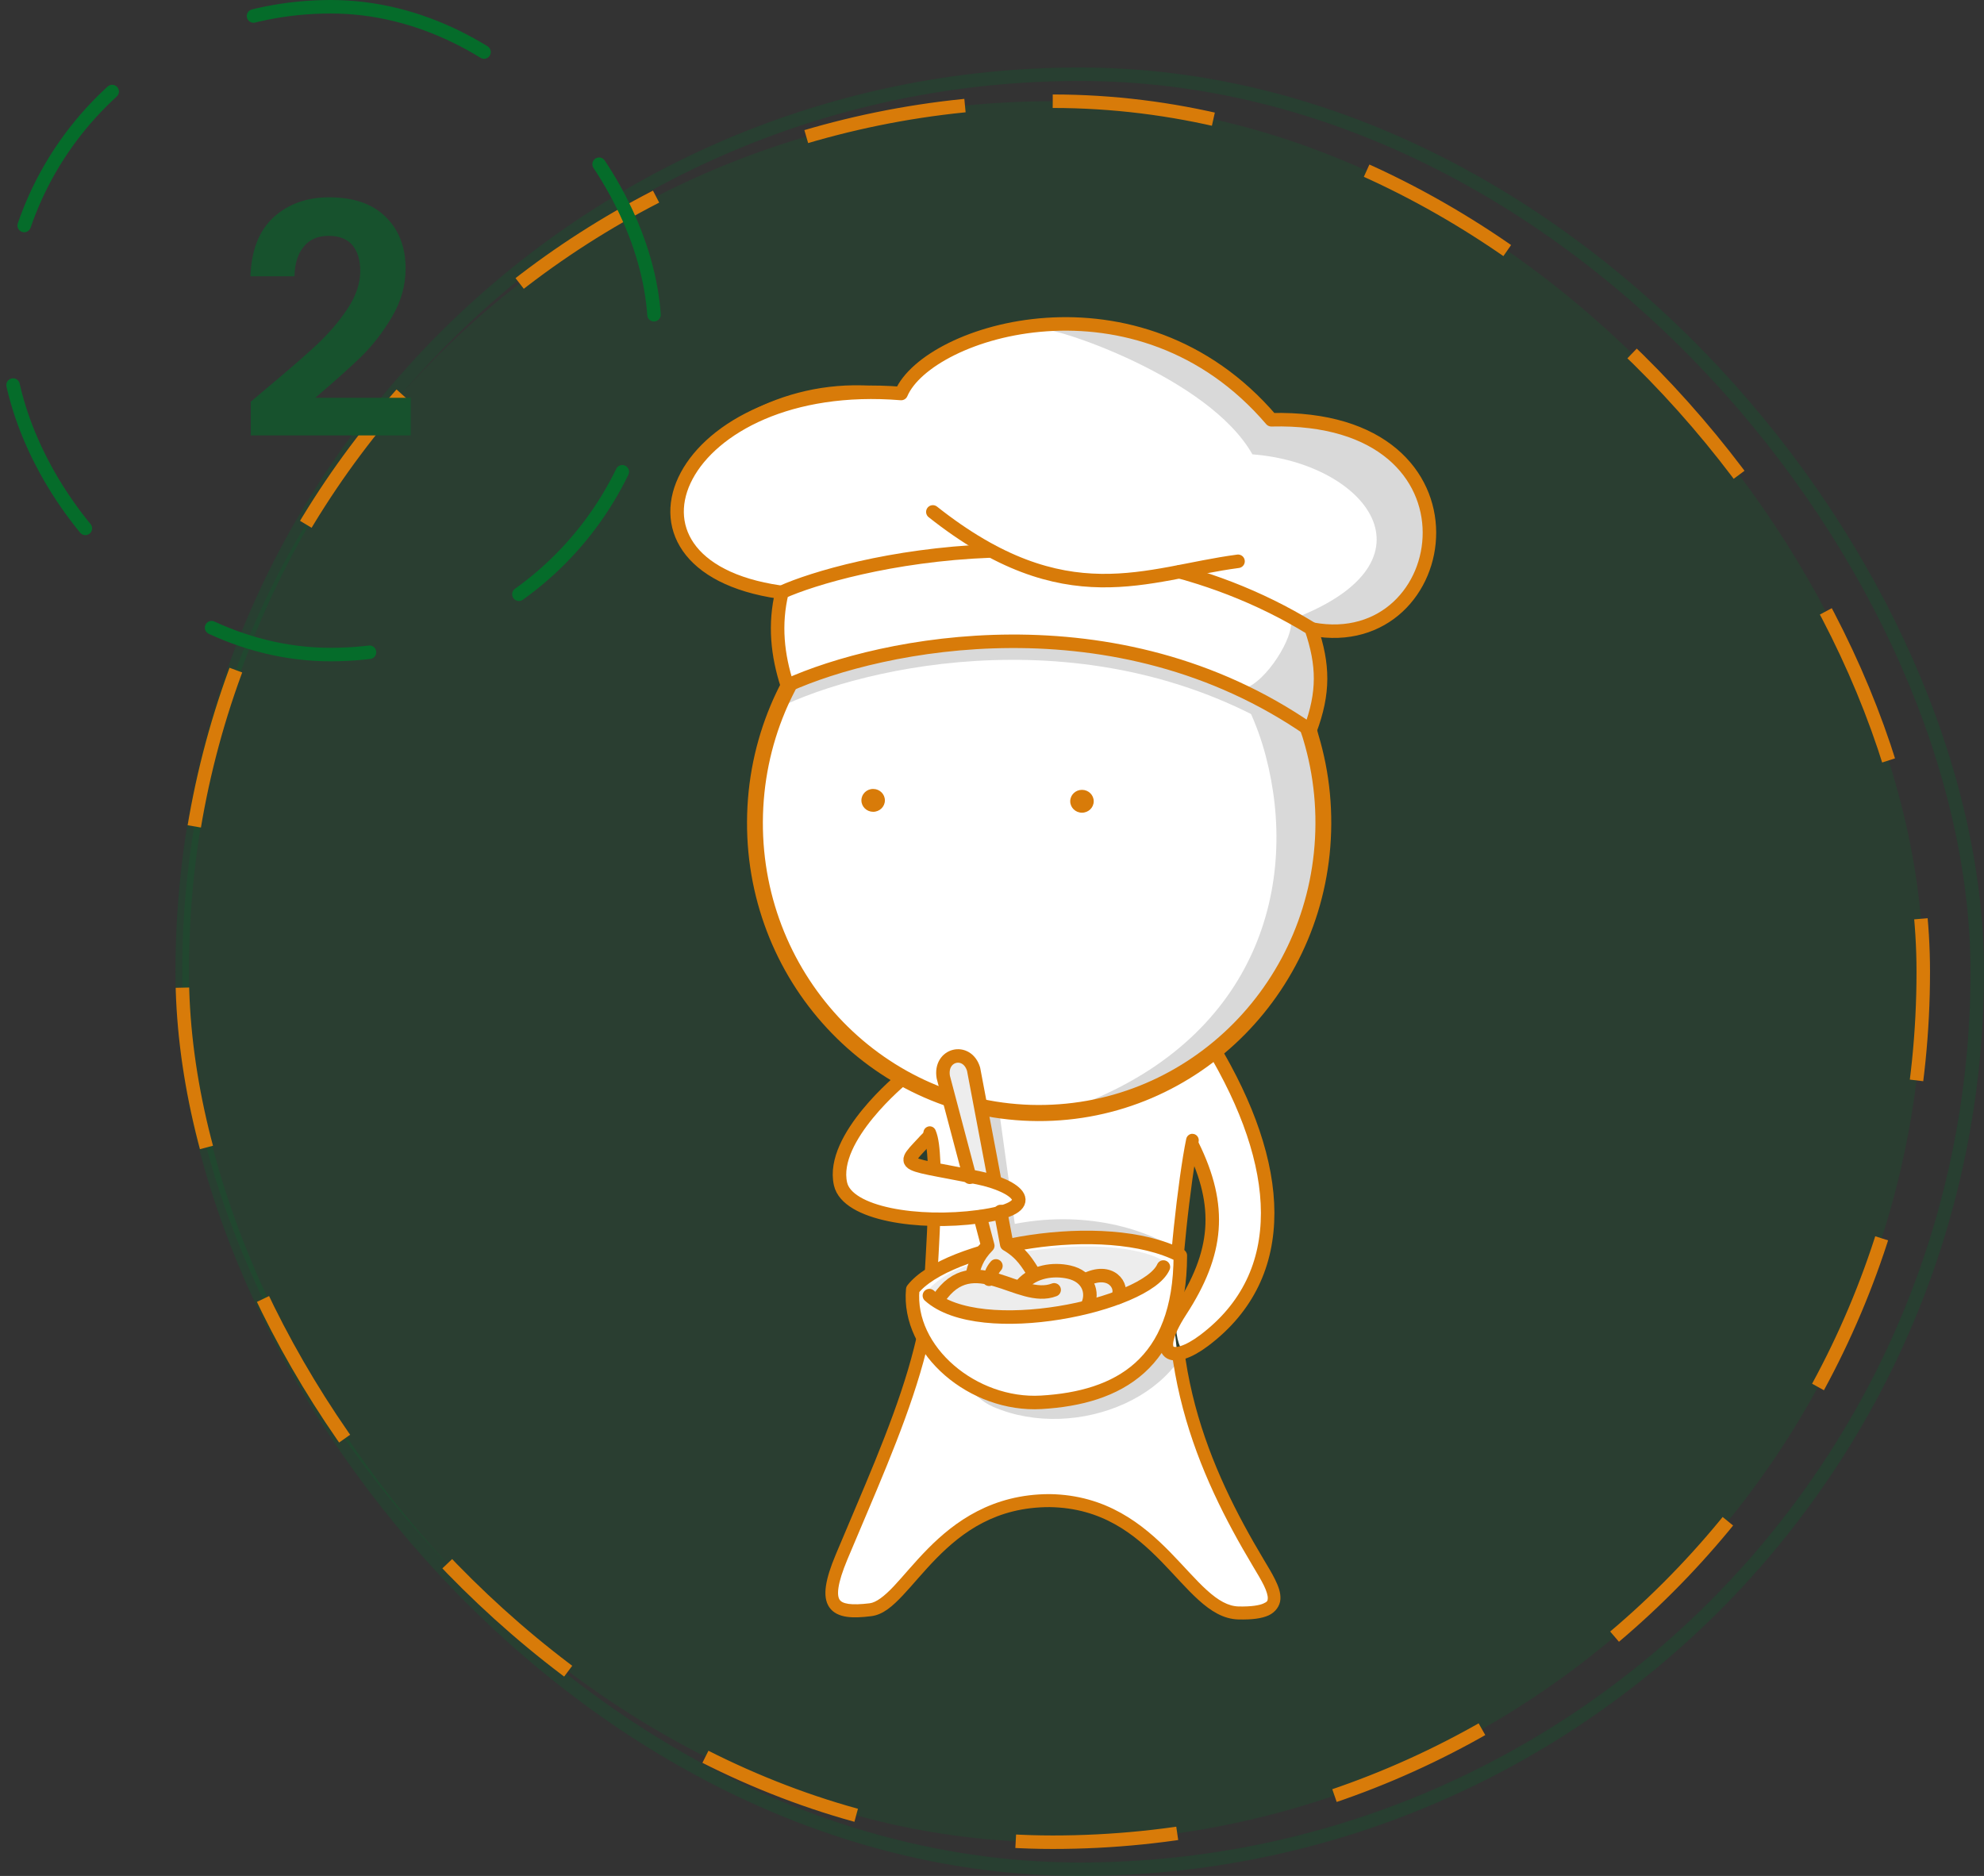 <svg width="147" height="139" viewBox="0 0 147 139" fill="none" xmlns="http://www.w3.org/2000/svg">
<rect x="0" y="0" width="147" height="139" fill="#333333" stroke="none"/>
<rect x="13.5" y="5.5" width="133" height="133" rx="66.5" stroke="#17522D" stroke-opacity="0.4"/>
<rect x="13.5" y="7.5" width="129" height="129" rx="64.5" fill="#056C2A" fill-opacity="0.2"/>
<rect x="13.5" y="7.5" width="129" height="129" rx="64.5" stroke="#D87B09" stroke-dasharray="12 12"/>
<path d="M87.668 89.202C85.304 100.535 89.157 109.097 93.159 115.794C94.394 117.861 95.523 119.584 91.705 119.506C87.887 119.426 85.806 111.298 77.695 111.18C69.48 111.18 67.134 118.937 64.418 119.266C61.703 119.595 60.21 118.729 62.285 115.347C68.36 105.443 71.304 88.688 68.029 89.783L69.395 86.039L69.073 84.154L68.257 84.71L65.886 80.964L67.043 79.582C79.371 85.116 83.307 79.969 89.98 78.305C91.455 79.689 91.804 80.982 91.828 81.681C91.849 82.382 94.123 85.614 93.436 86.165C93.265 86.303 94.477 90.963 94.049 90.82C93.941 90.783 93.661 94.192 93.293 94.306C92.925 94.42 91.397 97.652 90.938 97.813C90.709 97.893 88.233 100.566 87.665 100.131C87.38 99.914 86.985 98.669 87.225 97.735C87.464 96.802 88.34 96.181 88.245 96.207C87.867 96.311 90.038 91.976 89.91 91.921C89.398 91.699 90.012 88.037 89.588 87.942C89.163 87.847 88.825 84.905 88.661 85.14C88.006 86.077 87.551 87.342 87.668 89.202Z" fill="white"/>
<path d="M73.973 81.904L75.371 92.012C75.371 92.012 74.466 93.308 74.076 92.25C73.688 91.191 71.745 82.433 71.745 82.433L72.212 81.348L73.973 81.904Z" fill="#D9D9D9"/>
<path d="M76.897 82.488C65.266 82.437 55.877 72.763 55.927 60.88C55.976 48.997 65.445 39.405 77.076 39.456C88.707 39.506 98.096 49.18 98.047 61.063C97.997 72.946 88.528 82.538 76.897 82.488Z" fill="white"/>
<path d="M70.761 40.921C73.973 39.888 77.151 39.497 80.113 39.966C83.074 40.434 86.078 41.628 88.429 43.178C90.765 44.718 92.92 46.785 94.447 49.081C95.21 50.229 95.974 51.591 96.501 52.856C97.029 54.121 97.168 55.385 97.442 56.723C97.999 59.442 97.987 62.421 97.484 65.118C96.981 67.818 95.878 70.533 94.393 72.858C92.907 75.183 90.863 77.319 88.535 78.915C86.2 80.516 83.366 81.26 80.284 81.763C93.255 76.647 96.267 65.424 93.776 55.988C91.252 46.422 81.793 38.895 70.761 40.921Z" fill="#D9D9D9"/>
<path d="M97.015 55.475C82.606 45.474 65.234 49.02 58.279 52.166C58.188 51.885 58.104 51.604 58.028 51.323C57.993 51.181 58.117 51.024 58.085 50.882C58.049 50.741 57.858 50.616 57.829 50.474C57.772 50.19 57.721 49.906 57.681 49.62C57.639 49.334 57.611 49.047 57.592 48.76C57.57 48.472 57.563 48.183 57.563 47.892C57.563 47.603 57.577 47.312 57.599 47.019C57.62 46.726 57.655 46.432 57.705 46.137C57.755 45.842 57.811 45.546 57.883 45.248C62.416 43.197 81.365 38.278 97.098 47.944C98.01 50.63 98.056 52.689 97.015 55.475Z" fill="#D9D9D9"/>
<path d="M64.691 60.151C64.21 60.149 63.822 59.768 63.824 59.3C63.826 58.833 64.217 58.455 64.698 58.457C65.178 58.459 65.566 58.84 65.564 59.308C65.562 59.775 65.171 60.153 64.691 60.151Z" fill="#D87B09"/>
<path d="M80.163 60.217C79.682 60.215 79.294 59.834 79.296 59.367C79.298 58.899 79.689 58.522 80.17 58.524C80.651 58.526 81.039 58.907 81.037 59.374C81.035 59.842 80.644 60.219 80.163 60.217Z" fill="#D87B09"/>
<path d="M97.14 54.208C97.786 52.075 98.301 49.856 97.355 46.808C109.085 48.161 109.672 29.951 94.19 31.131C86.439 21.402 70.528 22.612 66.987 29.048C53.421 26.138 41.741 41.013 57.721 43.787C57.504 46.239 57.197 48.71 58.366 50.879C75.157 44.568 86.988 47.777 97.14 54.208Z" fill="white" stroke="#D87B09" stroke-width="0.25"/>
<path d="M95.959 45.794C95.333 46.92 95.374 44.821 95.639 45.984C95.898 47.128 93.874 50.507 92.155 51.047L96.925 53.771L97.622 52.345L97.837 49.495L97.193 46.425L98.803 46.483L101.163 46.374L103.739 44.51L105.563 42.098L105.938 37.877L104.383 34.917L102.075 32.78C100.011 31.757 97.702 30.916 94.187 30.98L89.821 27.488L84.056 24.631L79.686 24.309L77.515 24.472C77.951 24.214 89.52 27.884 92.795 33.665C101.196 34.309 106.918 41.538 95.959 45.797V45.794Z" fill="#D9D9D9"/>
<path d="M97.244 46.618C107.86 48.579 110.755 30.69 94.196 31.103C84.35 19.59 68.773 24.451 66.769 29.157C50.259 27.81 43.906 41.86 57.752 43.869" stroke="#D87B09" stroke-linecap="round" stroke-linejoin="round"/>
<path d="M87.41 42.368C87.438 42.376 87.474 42.39 87.505 42.397C87.569 42.412 87.633 42.434 87.697 42.448C87.761 42.47 87.824 42.484 87.888 42.499C87.951 42.52 88.015 42.535 88.079 42.557C88.589 42.707 89.099 42.868 89.609 43.041C90.118 43.214 90.628 43.398 91.136 43.595C93.168 44.382 95.185 45.362 97.152 46.571C98.065 49.257 98.111 51.315 97.07 54.101C82.661 44.101 65.289 47.646 58.334 50.792C57.603 48.55 57.359 46.257 57.938 43.875C58.504 43.618 59.296 43.317 60.279 43.005C61.261 42.693 62.434 42.371 63.764 42.072C65.094 41.772 66.58 41.496 68.189 41.278C69.797 41.059 71.527 40.898 73.344 40.828C73.373 40.828 73.401 40.828 73.429 40.828" stroke="#D87B09" stroke-linecap="round" stroke-linejoin="round"/>
<path d="M91.73 41.589C84.936 42.482 78.971 45.73 69.117 37.93" stroke="#D87B09" stroke-linecap="round" stroke-linejoin="round"/>
<path d="M58.235 49.941L57.946 50.463C57.932 50.492 57.925 50.506 57.917 50.521C57.896 50.557 57.882 50.586 57.882 50.593C57.839 50.673 57.799 50.752 57.759 50.83C57.717 50.91 57.68 50.989 57.64 51.069C57.598 51.149 57.562 51.23 57.523 51.311C57.488 51.39 57.447 51.471 57.411 51.551C57.375 51.632 57.336 51.713 57.299 51.794C57.264 51.876 57.227 51.958 57.191 52.04C57.156 52.123 57.121 52.204 57.087 52.287C55.98 54.929 55.362 57.836 55.349 60.888C55.335 63.939 55.931 66.853 57.015 69.504C58.1 72.155 59.675 74.544 61.624 76.553C63.574 78.562 65.899 80.192 68.485 81.322C69.131 81.605 69.794 81.856 70.471 82.074L70.75 82.165L70.764 82.004L70.554 81.477L70.397 81.105C70.333 80.948 70.505 80.827 70.347 80.772C70.189 80.714 70.031 80.659 69.875 80.6C69.718 80.542 69.563 80.479 69.408 80.416C69.253 80.351 69.1 80.288 68.947 80.221C66.502 79.153 64.302 77.611 62.457 75.71C60.613 73.809 59.122 71.549 58.097 69.042C57.072 66.535 56.51 63.783 56.523 60.894C56.537 58.004 57.119 55.256 58.165 52.758C58.2 52.68 58.229 52.603 58.264 52.525C58.299 52.448 58.335 52.371 58.366 52.294C58.401 52.217 58.437 52.141 58.47 52.065C58.506 51.989 58.542 51.913 58.578 51.837C58.613 51.761 58.65 51.685 58.687 51.611C58.723 51.535 58.762 51.46 58.8 51.385C58.835 51.309 58.877 51.235 58.915 51.161C58.929 51.132 58.937 51.117 58.937 51.117V51.11V51.103C58.951 51.074 58.958 51.067 58.958 51.059L59.247 50.539L58.235 49.941ZM97.3 53.281L96.19 53.665L96.378 54.233C96.393 54.269 96.407 54.311 96.421 54.361C96.428 54.397 96.442 54.435 96.463 54.486C96.478 54.529 96.485 54.562 96.499 54.589C96.513 54.633 96.527 54.67 96.534 54.703C96.549 54.746 96.563 54.785 96.57 54.822C96.767 55.478 96.933 56.147 97.066 56.828C97.333 58.191 97.471 59.601 97.464 61.046C97.415 72.605 88.219 81.923 76.904 81.874C76.197 81.874 75.499 81.83 74.81 81.757C74.123 81.683 73.445 81.573 72.78 81.431L72.206 81.309L72.445 82.487L72.539 82.604C72.596 82.676 72.716 82.64 72.804 82.654C72.892 82.676 72.981 82.691 73.07 82.705C73.247 82.741 73.426 82.77 73.605 82.799C73.784 82.828 73.964 82.856 74.144 82.877C74.325 82.899 74.505 82.921 74.688 82.943C75.415 83.022 76.153 83.064 76.899 83.067C88.847 83.117 98.586 73.253 98.637 61.046C98.644 59.52 98.499 58.029 98.216 56.589C98.075 55.869 97.9 55.163 97.692 54.47C97.678 54.427 97.664 54.384 97.657 54.345V54.338C97.643 54.294 97.629 54.254 97.622 54.218V54.204C97.608 54.153 97.593 54.112 97.579 54.076C97.572 54.047 97.558 54.003 97.544 53.955C97.537 53.919 97.522 53.882 97.501 53.834L97.3 53.281Z" fill="#D87B09"/>
<path d="M70.433 102.056C70.74 102.378 71.206 102.034 71.545 102.302C71.926 103.143 72.734 103.869 73.593 104.242C73.981 104.41 74.377 104.551 74.78 104.671C76.394 105.147 78.117 105.246 79.779 105.022C81.441 104.798 83.044 104.252 84.418 103.436C85.793 102.621 86.939 101.537 87.69 100.239L84.893 99.141L70.466 100.867L70.433 102.056Z" fill="#D9D9D9"/>
<path d="M90.053 77.938C90.134 78.074 90.212 78.209 90.29 78.345C90.367 78.481 90.443 78.617 90.518 78.752C90.594 78.888 90.668 79.023 90.741 79.158C91.033 79.698 91.306 80.236 91.56 80.77C91.814 81.304 92.049 81.835 92.264 82.361C92.479 82.888 92.675 83.41 92.849 83.928C93.549 85.998 93.921 87.991 93.924 89.865C93.924 91.739 93.565 93.493 92.792 95.085C92.02 96.677 90.838 98.107 89.207 99.332C86.879 101.081 85.257 100.543 87.472 97.132C90.253 92.85 90.587 89.402 88.349 84.861" stroke="#D87B09" stroke-linecap="round"/>
<path d="M74.675 90.791C80.383 89.524 85.21 91.162 87.422 92.775L81.049 91.783L74.896 92.035L74.675 90.791Z" fill="#D9D9D9"/>
<g opacity="0.998">
<path d="M74.739 92.293C74.795 92.278 74.857 92.271 74.917 92.257C75.156 92.206 75.397 92.163 75.639 92.12C75.882 92.077 76.127 92.039 76.373 92.002C80.315 91.415 84.646 91.591 87.454 93.033C87.44 101.067 82.867 103.572 77.151 103.905C72.115 104.2 67.211 100.077 67.627 95.542C67.94 95.141 68.396 94.756 68.968 94.394C69.538 94.033 70.223 93.695 70.991 93.39C71.183 93.314 71.381 93.239 71.583 93.167C71.785 93.094 71.992 93.024 72.203 92.957C72.309 92.921 72.416 92.892 72.524 92.856C72.58 92.842 72.632 92.827 72.686 92.805" fill="white"/>
<path d="M74.739 92.293C74.795 92.278 74.857 92.271 74.917 92.257C75.156 92.206 75.397 92.163 75.639 92.12C75.882 92.077 76.127 92.039 76.373 92.002C80.315 91.415 84.646 91.591 87.454 93.033C87.44 101.067 82.867 103.572 77.151 103.905C72.115 104.2 67.211 100.077 67.627 95.542C67.94 95.141 68.396 94.756 68.968 94.394C69.538 94.033 70.223 93.695 70.991 93.39C71.183 93.314 71.381 93.239 71.583 93.167C71.785 93.094 71.992 93.024 72.203 92.957C72.309 92.921 72.416 92.892 72.524 92.856C72.58 92.842 72.632 92.827 72.686 92.805" stroke="#D87B09" stroke-linecap="round" stroke-linejoin="round"/>
</g>
<path opacity="0.998" d="M68.714 95.848C70.261 93.847 74.132 93.002 77.897 92.615C82.267 92.165 85.368 92.893 86.285 93.653C85.629 95.383 82.018 96.781 78.18 97.321C74.341 97.862 70.276 97.546 68.714 95.848Z" fill="#EDEDED" stroke="#EDEDED" stroke-width="0.25"/>
<path opacity="0.998" d="M72.058 94.388C72.232 93.719 72.383 93.056 73.218 92.205L69.918 79.716C69.623 78.007 71.679 77.517 72.161 79.128L74.617 92.102C75.741 92.759 76.164 93.538 76.653 94.306L77.672 96.094L74.278 96.766C74.278 96.766 72.504 96.097 72.358 95.712C72.212 95.327 72.058 94.388 72.058 94.388Z" fill="#EDEDED"/>
<path d="M65.373 81.289L62.911 84.603C61.588 87.321 62.328 88.69 63.973 89.468C66.476 90.321 68.98 90.623 71.482 90.329C77.206 89.813 75.625 88.671 74.522 88.046L69.284 86.886C68.646 86.551 67.606 86.399 67.38 85.876L68.882 84.192C68.882 84.192 68.839 84.192 68.769 84.185C68.698 84.177 68.684 84.112 68.592 84.099C68.5 84.085 68.57 83.89 68.5 83.864C68.427 83.835 68.549 83.595 68.542 83.557C68.535 83.521 68.585 83.027 68.305 82.766C68.024 82.504 68.182 81.891 67.811 81.561C67.44 81.232 66.829 80.588 66.551 80.345C66.274 80.102 65.372 81.292 65.372 81.292L65.373 81.289Z" fill="white"/>
<path opacity="0.998" d="M69.601 96.284L71.049 94.887L72.381 94.716L74.87 95.14L75.391 95.32C75.391 95.32 76.274 94.637 76.435 94.614C76.599 94.593 77.526 94.358 77.688 94.335C77.85 94.314 79.044 94.211 79.044 94.211L80.362 94.903C80.362 94.903 80.931 94.585 81.081 94.598C81.231 94.613 81.776 94.483 81.985 94.555C82.193 94.627 82.886 94.985 82.886 94.985L82.929 95.435L82.845 96.156L77.593 97.543L73.862 97.601L70.275 96.758L69.601 96.284Z" fill="#EDEDED" stroke="#D87B09" stroke-width="0.25"/>
<path opacity="0.998" d="M68.86 95.999C72.651 99.402 84.962 96.702 86.201 93.879" stroke="#D87B09" stroke-linecap="round" stroke-linejoin="round"/>
<path opacity="0.998" d="M69.551 96.223C72.118 92.4 75.523 96.576 78.105 95.572" stroke="#D87B09" stroke-linecap="round" stroke-linejoin="round"/>
<path opacity="0.998" d="M80.591 96.699C81.012 95.781 80.648 94.575 79.198 94.254C78.046 93.999 76.59 94.189 75.697 95.211" stroke="#D87B09" stroke-linecap="round" stroke-linejoin="round"/>
<path opacity="0.998" d="M80.375 94.855C82.29 93.862 83.295 95.278 82.808 96.146" stroke="#D87B09" stroke-linecap="round" stroke-linejoin="round"/>
<path opacity="0.998" d="M73.79 93.797C73.471 94.163 73.452 94.418 73.288 94.788" stroke="#D87B09" stroke-linecap="round" stroke-linejoin="round"/>
<path opacity="0.998" d="M68.878 84.176C68.843 84.212 68.616 84.434 68.584 84.47C68.548 84.506 68.52 84.542 68.487 84.574C68.459 84.611 68.424 84.639 68.395 84.674C68.273 84.805 68.16 84.924 68.059 85.033C67.957 85.143 67.866 85.242 67.786 85.332C67.707 85.424 67.64 85.506 67.586 85.581C67.529 85.656 67.492 85.724 67.466 85.787C67.438 85.852 67.431 85.905 67.438 85.957C67.438 86.007 67.466 86.056 67.501 86.1C67.537 86.144 67.596 86.186 67.671 86.225C67.746 86.262 67.84 86.303 67.953 86.34C68.067 86.376 68.201 86.414 68.356 86.452C68.512 86.488 68.689 86.529 68.889 86.571C69.088 86.614 69.312 86.656 69.558 86.703C69.806 86.754 70.077 86.802 70.374 86.858C70.671 86.916 70.994 86.976 71.343 87.044C71.693 87.109 72.069 87.186 72.474 87.267C75.265 87.833 77.536 89.479 72.523 90.153C68.057 90.754 62.78 89.944 62.276 87.722C61.499 84.293 66.893 79.898 66.893 79.898" stroke="#D87B09" stroke-linecap="round"/>
<path opacity="0.998" d="M72.028 94.486C72.201 93.817 72.352 93.153 73.187 92.303L72.981 91.522L72.775 90.742L72.725 90.546L72.676 90.351L72.626 90.156M71.852 87.229L71.749 86.838L71.543 86.058L70.717 82.936L69.892 79.814C69.598 78.104 71.654 77.615 72.136 79.225L72.75 82.469L73.365 85.712L73.518 86.523L73.671 87.334M74.132 89.767L74.285 90.578L74.439 91.389L74.592 92.2C75.716 92.856 76.139 93.635 76.628 94.404" stroke="#D87B09" stroke-linecap="round" stroke-linejoin="round"/>
<path d="M68.895 83.453C68.825 83.453 68.759 83.468 68.697 83.497C68.46 83.602 68.352 83.885 68.456 84.127C68.57 84.393 68.693 85.182 68.739 86.149C68.746 86.267 68.753 86.389 68.753 86.513C68.76 86.778 68.976 86.986 69.235 86.979C69.494 86.972 69.698 86.751 69.691 86.487C69.691 86.355 69.683 86.225 69.676 86.099C69.627 85.093 69.556 84.3 69.316 83.741C69.243 83.57 69.08 83.458 68.897 83.455L68.895 83.453ZM88.351 84.008C88.129 84.008 87.937 84.166 87.891 84.387C87.815 84.751 87.737 85.182 87.657 85.665C87.578 86.148 87.498 86.683 87.418 87.251C87.34 87.819 87.261 88.422 87.186 89.039C87.111 89.658 87.039 90.291 86.973 90.922C86.909 91.553 86.845 92.181 86.792 92.79C86.785 92.871 86.778 92.945 86.771 93.01C86.757 93.142 87.137 93.069 87.213 93.16C87.289 93.255 87.062 93.522 87.192 93.535C87.449 93.564 87.678 93.369 87.704 93.105C87.711 93.022 87.718 92.946 87.725 92.878C87.782 92.276 87.84 91.653 87.905 91.027C87.969 90.401 88.042 89.773 88.117 89.16C88.191 88.548 88.268 87.951 88.346 87.389C88.425 86.827 88.504 86.3 88.582 85.827C88.66 85.354 88.736 84.934 88.808 84.59C88.864 84.332 88.7 84.077 88.447 84.022C88.419 84.014 88.383 84.014 88.351 84.014V84.008ZM69.182 89.897C68.933 89.897 68.73 90.105 68.721 90.359C68.714 90.654 68.7 90.947 68.686 91.236C68.671 91.524 68.657 91.807 68.643 92.081C68.629 92.356 68.615 92.623 68.6 92.879C68.586 93.134 68.572 93.381 68.558 93.616C68.544 93.848 68.53 94.066 68.522 94.266C68.515 94.371 68.508 94.468 68.501 94.559C68.494 94.691 68.537 94.814 68.618 94.905C68.698 94.997 68.771 94.677 68.9 94.677C69.146 94.677 69.243 94.567 69.387 94.465C69.387 94.372 69.45 94.429 69.457 94.331C69.465 94.229 69.472 94.122 69.479 94.013C69.486 93.903 69.5 93.79 69.5 93.674C69.514 93.444 69.528 93.197 69.543 92.938C69.557 92.68 69.571 92.412 69.585 92.135C69.599 91.857 69.613 91.572 69.627 91.283C69.642 90.992 69.649 90.698 69.663 90.399C69.67 90.135 69.47 89.913 69.211 89.903H69.19L69.182 89.897ZM68.163 98.399C68.082 98.464 68.022 98.561 67.999 98.671C67.97 98.802 67.942 98.933 67.913 99.066C67.885 99.198 67.849 99.329 67.821 99.462C67.792 99.595 67.757 99.728 67.723 99.862C67.589 100.396 67.44 100.937 67.278 101.484C66.629 103.671 65.772 105.948 64.836 108.25C63.9 110.552 62.886 112.88 61.928 115.173C61.535 116.11 61.293 116.864 61.199 117.496C61.105 118.128 61.157 118.674 61.448 119.095C61.736 119.515 62.212 119.72 62.732 119.796C63.25 119.872 63.849 119.839 64.547 119.752C65.433 119.645 66.144 119.002 66.895 118.207C67.646 117.411 68.443 116.418 69.399 115.448C71.309 113.511 73.805 111.669 77.765 111.67C81.666 111.728 84.071 113.68 86.053 115.706C87.043 116.72 87.915 117.75 88.81 118.557C89.704 119.365 90.653 119.972 91.77 119.995C92.759 120.016 93.455 119.93 93.978 119.7C94.5 119.468 94.84 118.989 94.869 118.494C94.898 118 94.719 117.537 94.484 117.054C94.249 116.572 93.94 116.069 93.632 115.554C91.644 112.225 89.704 108.452 88.552 104.121C88.409 103.58 88.278 103.03 88.16 102.471C88.042 101.912 87.937 101.343 87.849 100.766C87.806 100.477 87.764 100.186 87.727 99.893C87.691 99.631 87.546 99.969 87.289 100.003C87.032 100.039 86.764 99.752 86.796 100.01C86.832 100.313 86.876 100.613 86.922 100.91C87.014 101.506 87.121 102.091 87.243 102.668C87.364 103.244 87.5 103.81 87.648 104.367C88.832 108.825 90.82 112.681 92.832 116.048C93.143 116.567 93.439 117.056 93.644 117.476C93.849 117.895 93.944 118.246 93.933 118.431C93.926 118.616 93.905 118.683 93.603 118.816C93.303 118.949 92.709 119.051 91.788 119.032C90.996 119.018 90.253 118.577 89.43 117.834C88.608 117.092 87.736 116.068 86.716 115.024C84.675 112.938 81.984 110.768 77.776 110.707H77.769C73.517 110.707 70.732 112.742 68.737 114.764C67.74 115.776 66.928 116.785 66.219 117.537C65.51 118.289 64.91 118.739 64.437 118.796C63.777 118.876 63.238 118.895 62.863 118.84C62.488 118.782 62.312 118.678 62.215 118.537C62.117 118.395 62.051 118.129 62.126 117.632C62.199 117.134 62.414 116.438 62.789 115.541C63.744 113.258 64.759 110.927 65.701 108.61C66.643 106.292 67.512 103.989 68.174 101.754C68.34 101.196 68.493 100.641 68.631 100.091C68.666 99.954 68.702 99.818 68.731 99.681C68.766 99.545 68.795 99.408 68.826 99.272C68.854 99.136 68.805 99.308 68.769 99.174C68.741 99.064 68.564 98.865 68.425 98.599C68.279 98.563 68.269 98.305 68.16 98.392L68.163 98.399Z" fill="#D87B09"/>
<rect x="0.5" y="0.5" width="48" height="48" rx="24" fill="black" fill-opacity="0.01"/>
<rect x="0.5" y="0.5" width="48" height="48" rx="24" stroke="#056C2A" stroke-linecap="round" stroke-linejoin="round" stroke-dasharray="12 12"/>
<path d="M19.828 28.708C21.364 27.428 22.588 26.364 23.5 25.516C24.412 24.652 25.172 23.756 25.78 22.828C26.388 21.9 26.692 20.988 26.692 20.092C26.692 19.276 26.5 18.636 26.116 18.172C25.732 17.708 25.14 17.476 24.34 17.476C23.54 17.476 22.924 17.748 22.492 18.292C22.06 18.82 21.836 19.548 21.82 20.476H18.556C18.62 18.556 19.188 17.1 20.26 16.108C21.348 15.116 22.724 14.62 24.388 14.62C26.212 14.62 27.612 15.108 28.588 16.084C29.564 17.044 30.052 18.316 30.052 19.9C30.052 21.148 29.716 22.34 29.044 23.476C28.372 24.612 27.604 25.604 26.74 26.452C25.876 27.284 24.748 28.292 23.356 29.476H30.436V32.26H18.58V29.764L19.828 28.708Z" fill="#17522D"/>
</svg>
